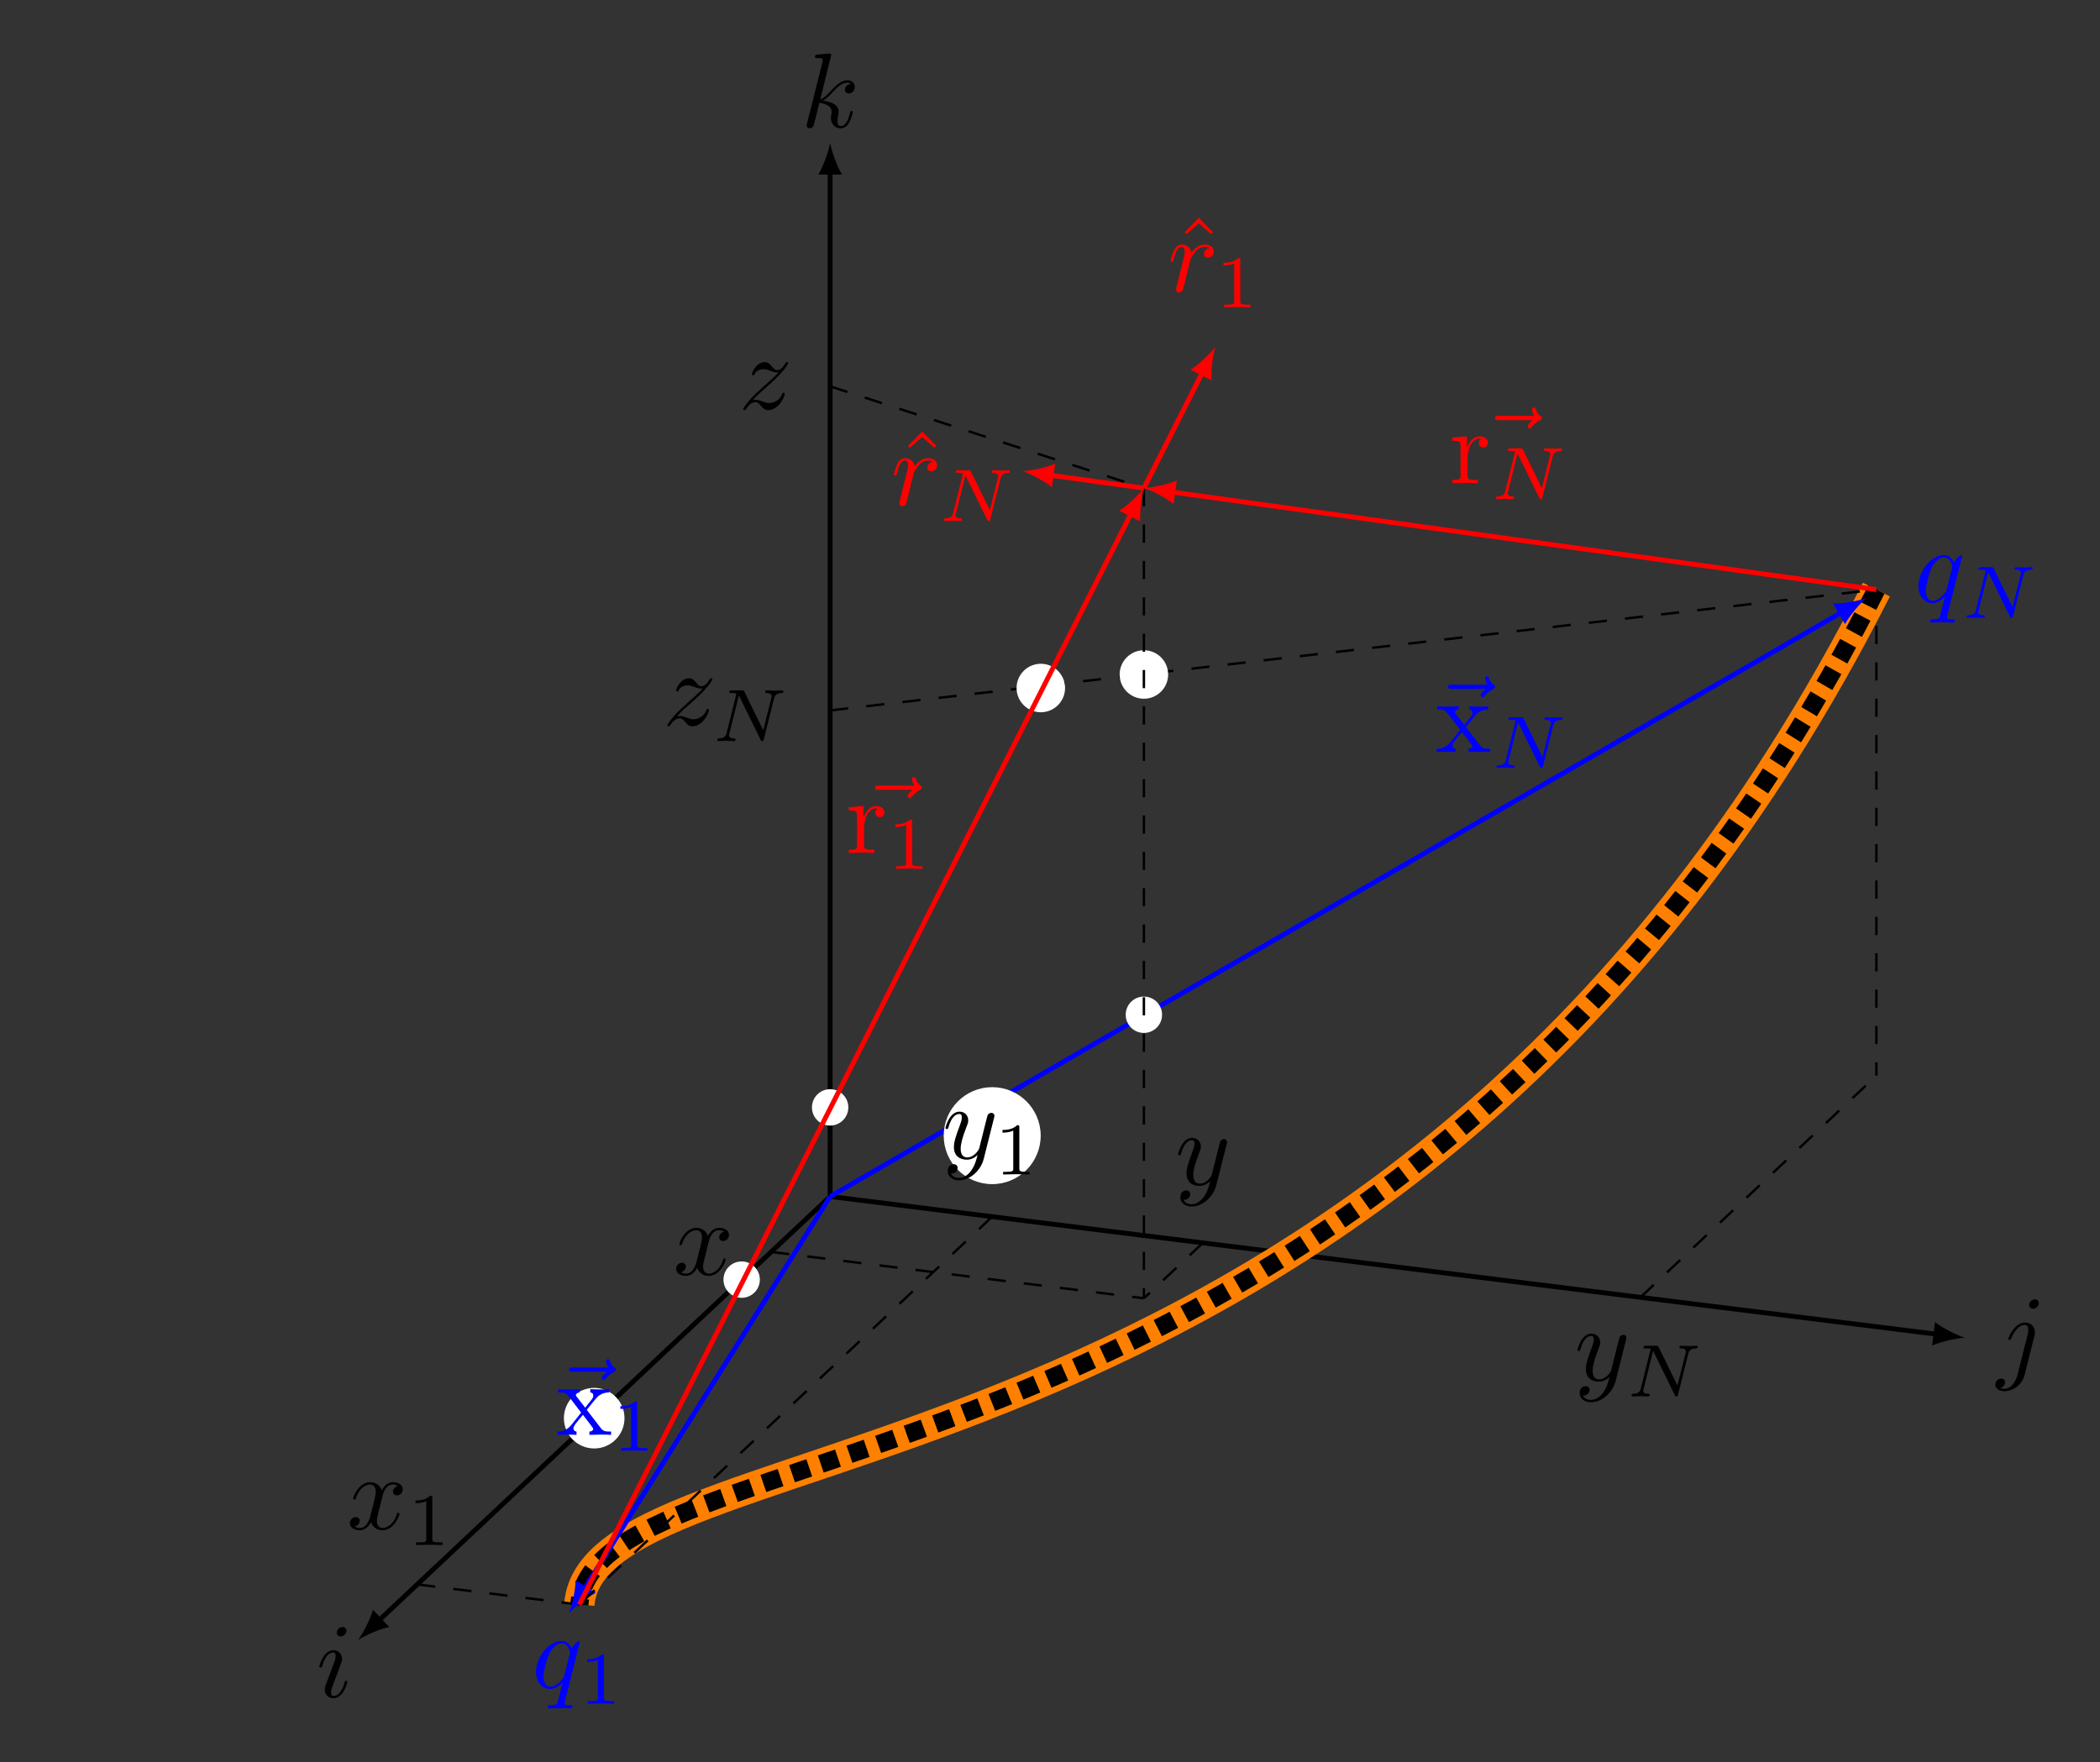<?xml version="1.0" encoding="UTF-8" standalone="no"?>
<!-- Created with Inkscape (http://www.inkscape.org/) -->

<svg
   version="1.1"
   id="svg1"
   width="460.115"
   height="386.129"
   viewBox="0 0 460.115 386.129"
   xmlns="http://www.w3.org/2000/svg"
   xmlns:svg="http://www.w3.org/2000/svg">
  <rect x="0" y="0" width="460.115" height="386.129" fill="#333333" stroke="none"/>
  <defs
     id="defs1" />
  <g
     id="g1">
    <path
       id="path1"
       d="M 0,0 -74.165,-69.692"
       style="fill:none;stroke:#000000;stroke-width:0.797;stroke-linecap:butt;stroke-linejoin:miter;stroke-miterlimit:10;stroke-dasharray:none;stroke-opacity:1"
       transform="matrix(1.333,0,0,-1.333,181.885,262.203)" />
    <path
       id="path2"
       d="M 4.662,0 C 3.281,0.259 1.036,1.036 -0.518,1.943 V -1.943 C 1.036,-1.036 3.281,-0.259 4.662,0"
       style="fill:#000000;fill-opacity:1;fill-rule:nonzero;stroke:none"
       transform="matrix(-0.972,0.913,0.913,0.972,82.998,355.125)" />
    <path
       id="path3"
       d="m 2.832,-6.227 c 0,-0.201 -0.141,-0.362 -0.368,-0.362 -0.275,0 -0.542,0.261 -0.542,0.529 0,0.194 0.141,0.362 0.382,0.362 0.228,0 0.529,-0.228 0.529,-0.529 z m -0.757,3.743 c 0.114,-0.288 0.114,-0.308 0.214,-0.576 0.08,-0.201 0.134,-0.335 0.134,-0.529 0,-0.449 -0.321,-0.817 -0.817,-0.817 -0.938,0 -1.319,1.446 -1.319,1.533 0,0.1 0.1,0.1 0.121,0.1 0.1,0 0.107,-0.02 0.161,-0.174 0.268,-0.938 0.67,-1.239 1.004,-1.239 0.08,0 0.248,0 0.248,0.321 0,0.208 -0.067,0.415 -0.107,0.516 -0.08,0.261 -0.529,1.413 -0.69,1.842 -0.1,0.261 -0.228,0.589 -0.228,0.797 0,0.469 0.342,0.817 0.817,0.817 0.938,0 1.306,-1.44 1.306,-1.533 0,-0.1 -0.087,-0.1 -0.121,-0.1 -0.1,0 -0.1,0.033 -0.147,0.181 C 2.47,-0.716 2.142,-0.107 1.633,-0.107 c -0.167,0 -0.241,-0.1 -0.241,-0.328 0,-0.254 0.06,-0.395 0.288,-0.998 z m 0,0"
       style="fill:#000000;fill-opacity:1;fill-rule:nonzero;stroke:none"
       aria-label="i"
       transform="matrix(2.333,0,0,2.333,69.295,371.905)" />
    <path
       id="path4"
       d="M 0,0 181.835,-22.635"
       style="fill:none;stroke:#000000;stroke-width:0.797;stroke-linecap:butt;stroke-linejoin:miter;stroke-miterlimit:10;stroke-dasharray:none;stroke-opacity:1"
       transform="matrix(1.333,0,0,-1.333,181.885,262.203)" />
    <path
       id="path5"
       d="M 4.662,0 C 3.281,0.259 1.036,1.036 -0.518,1.943 V -1.943 C 1.036,-1.036 3.281,-0.259 4.662,0"
       style="fill:#000000;fill-opacity:1;fill-rule:nonzero;stroke:none"
       transform="matrix(1.323,0.165,0.165,-1.323,424.332,292.383)" />
    <path
       id="path6"
       d="m 3.958,-6.227 c 0,-0.188 -0.141,-0.362 -0.382,-0.362 -0.228,0 -0.529,0.234 -0.529,0.529 0,0.201 0.141,0.362 0.368,0.362 0.275,0 0.542,-0.261 0.542,-0.529 z M 1.956,0.496 C 1.762,1.253 1.286,1.822 0.731,1.822 c -0.06,0 -0.214,0 -0.388,-0.087 0.295,-0.074 0.449,-0.328 0.449,-0.529 0,-0.161 -0.114,-0.348 -0.382,-0.348 -0.248,0 -0.536,0.208 -0.536,0.569 0,0.395 0.395,0.616 0.877,0.616 0.696,0 1.621,-0.529 1.868,-1.513 L 3.536,-3.12 c 0.054,-0.201 0.054,-0.335 0.054,-0.368 0,-0.569 -0.422,-0.917 -0.917,-0.917 -1.018,0 -1.587,1.446 -1.587,1.533 0,0.1 0.1,0.1 0.121,0.1 0.087,0 0.1,-0.007 0.181,-0.194 0.248,-0.609 0.703,-1.219 1.252,-1.219 0.141,0 0.321,0.04 0.321,0.455 0,0.234 -0.033,0.342 -0.067,0.509 z m 0,0"
       style="fill:#000000;fill-opacity:1;fill-rule:nonzero;stroke:none"
       aria-label="j"
       transform="matrix(2.333,0,0,2.333,437.479,300.104)" />
    <path
       id="path7"
       d="M 0,0 V 168.481"
       style="fill:none;stroke:#000000;stroke-width:0.797;stroke-linecap:butt;stroke-linejoin:miter;stroke-miterlimit:10;stroke-dasharray:none;stroke-opacity:1"
       transform="matrix(1.333,0,0,-1.333,181.885,262.203)" />
    <path
       id="path8"
       d="M 4.662,0 C 3.281,0.259 1.036,1.036 -0.518,1.943 V -1.943 C 1.036,-1.036 3.281,-0.259 4.662,0"
       style="fill:#000000;fill-opacity:1;fill-rule:nonzero;stroke:none"
       transform="matrix(0,-1.333,-1.333,0,181.885,37.562)" />
    <path
       id="path9"
       d="m 2.859,-6.804 c 0,-0.013 0,-0.114 -0.127,-0.114 -0.234,0 -0.958,0.08 -1.219,0.1 -0.08,0.013 -0.188,0.02 -0.188,0.201 0,0.121 0.087,0.121 0.241,0.121 0.475,0 0.496,0.067 0.496,0.167 l -0.027,0.201 -1.446,5.739 c -0.04,0.141 -0.04,0.161 -0.04,0.221 0,0.228 0.201,0.275 0.288,0.275 0.127,0 0.281,-0.087 0.342,-0.208 0.047,-0.087 0.496,-1.935 0.556,-2.183 0.342,0.033 1.158,0.194 1.158,0.85 0,0.067 0,0.107 -0.033,0.208 -0.02,0.121 -0.04,0.241 -0.04,0.348 0,0.589 0.402,0.984 0.917,0.984 0.301,0 0.569,-0.154 0.79,-0.522 0.248,-0.442 0.355,-0.991 0.355,-1.011 0,-0.1 -0.087,-0.1 -0.121,-0.1 -0.1,0 -0.107,0.04 -0.141,0.181 -0.194,0.73 -0.429,1.239 -0.864,1.239 -0.188,0 -0.321,-0.114 -0.321,-0.469 0,-0.174 0.04,-0.402 0.08,-0.562 0.04,-0.167 0.04,-0.208 0.04,-0.308 0,-0.643 -0.629,-0.938 -1.473,-1.045 0.308,-0.181 0.629,-0.496 0.857,-0.737 0.475,-0.529 0.938,-0.958 1.426,-0.958 0.06,0 0.067,0 0.087,0.013 0.121,0.02 0.127,0.02 0.208,0.074 0.02,0.013 0.02,0.02 0.04,0.04 -0.475,0.033 -0.562,0.422 -0.562,0.542 0,0.161 0.107,0.348 0.375,0.348 0.261,0 0.549,-0.221 0.549,-0.609 0,-0.301 -0.228,-0.629 -0.676,-0.629 -0.281,0 -0.737,0.08 -1.46,0.877 C 2.591,-3.148 2.203,-2.753 1.821,-2.599 Z m 0,0"
       style="fill:#000000;fill-opacity:1;fill-rule:nonzero;stroke:none"
       aria-label="k"
       transform="matrix(2.333,0,0,2.333,175.469,27.876)" />
    <path
       id="path10"
       d="M 171.968,99.775 C 94.406,-53.021 -38.781,-36.442 -41.23,-67.09"
       style="fill:none;stroke:#ff8000;stroke-width:4.981;stroke-linecap:butt;stroke-linejoin:miter;stroke-miterlimit:10;stroke-dasharray:none;stroke-opacity:1"
       transform="matrix(1.333,0,0,-1.333,181.885,262.203)" />
    <path
       id="path11"
       d="M 171.968,99.775 C 94.406,-53.021 -38.781,-36.442 -41.23,-67.09"
       style="fill:none;stroke:#000000;stroke-width:2.989;stroke-linecap:butt;stroke-linejoin:miter;stroke-miterlimit:10;stroke-dasharray:2.989, 1.993;stroke-dashoffset:0;stroke-opacity:1"
       transform="matrix(1.333,0,0,-1.333,181.885,262.203)" />
    <path
       id="path12"
       d="m -67.867,-63.774 26.637,-3.316"
       style="fill:none;stroke:#000000;stroke-width:0.399;stroke-linecap:butt;stroke-linejoin:miter;stroke-miterlimit:10;stroke-dasharray:2.989, 2.989;stroke-dashoffset:0;stroke-opacity:1"
       transform="matrix(1.333,0,0,-1.333,181.885,262.203)" />
    <g
       id="g12"
       aria-label="x&#10;1"
       transform="matrix(2.333,0,0,2.333,75.988,335.092)">
      <path
         id="path13"
         d="m 3.328,-3.006 c 0.06,-0.261 0.288,-1.179 0.984,-1.179 0.054,0 0.288,0 0.502,0.127 -0.281,0.054 -0.482,0.301 -0.482,0.542 0,0.161 0.114,0.348 0.382,0.348 0.221,0 0.536,-0.181 0.536,-0.576 0,-0.522 -0.589,-0.663 -0.924,-0.663 -0.583,0 -0.931,0.529 -1.045,0.757 C 3.027,-4.305 2.491,-4.405 2.203,-4.405 c -1.038,0 -1.607,1.286 -1.607,1.533 0,0.1 0.1,0.1 0.121,0.1 0.08,0 0.114,-0.02 0.127,-0.107 C 1.185,-3.937 1.842,-4.185 2.183,-4.185 c 0.188,0 0.536,0.087 0.536,0.67 0,0.308 -0.167,0.978 -0.536,2.371 -0.161,0.616 -0.509,1.038 -0.944,1.038 -0.06,0 -0.295,0 -0.502,-0.134 0.248,-0.047 0.469,-0.254 0.469,-0.536 0,-0.268 -0.221,-0.348 -0.368,-0.348 -0.301,0 -0.549,0.261 -0.549,0.576 0,0.462 0.502,0.656 0.938,0.656 0.656,0 1.018,-0.696 1.045,-0.757 0.121,0.368 0.482,0.757 1.078,0.757 1.025,0 1.594,-1.286 1.594,-1.533 0,-0.1 -0.087,-0.1 -0.121,-0.1 -0.087,0 -0.107,0.04 -0.127,0.114 -0.328,1.065 -1.004,1.306 -1.326,1.306 -0.388,0 -0.549,-0.321 -0.549,-0.663 0,-0.214 0.06,-0.435 0.167,-0.877 z m 0,0"
         style="fill:#000000;fill-opacity:1;fill-rule:nonzero;stroke:none" />
      <path
         id="path14"
         d="m 8.031,-2.939 c 0,-0.188 -0.013,-0.194 -0.208,-0.194 -0.449,0.435 -1.085,0.442 -1.373,0.442 V -2.437 c 0.167,0 0.629,0 1.011,-0.194 v 3.556 c 0,0.228 0,0.321 -0.696,0.321 H 6.504 v 0.248 c 0.121,-0.007 0.984,-0.027 1.239,-0.027 0.214,0 1.092,0.02 1.246,0.027 V 1.246 H 8.727 c -0.696,0 -0.696,-0.094 -0.696,-0.321 z m 0,0"
         style="fill:#000000;fill-opacity:1;fill-rule:nonzero;stroke:none" />
    </g>
    <path
       id="path15"
       d="m -33.8,-36.442 c 0,2.751 -2.23,4.981 -4.981,4.981 -2.751,0 -4.981,-2.23 -4.981,-4.981 0,-2.751 2.23,-4.981 4.981,-4.981 2.751,0 4.981,2.23 4.981,4.981 z"
       style="fill:#ffffff;fill-opacity:1;fill-rule:nonzero;stroke:none"
       transform="matrix(1.333,0,0,-1.333,181.885,262.203)" />
    <path
       id="path16"
       d="M 0,0 -40.449,-64.56"
       style="fill:none;stroke:#0000ff;stroke-width:0.797;stroke-linecap:butt;stroke-linejoin:miter;stroke-miterlimit:10;stroke-dasharray:none;stroke-opacity:1"
       transform="matrix(1.333,0,0,-1.333,181.885,262.203)" />
    <path
       id="path17"
       d="M 4.662,0 C 3.281,0.259 1.036,1.036 -0.518,1.943 V -1.943 C 1.036,-1.036 3.281,-0.259 4.662,0"
       style="fill:#0000ff;fill-opacity:1;fill-rule:nonzero;stroke:none"
       transform="matrix(-0.708,1.13,1.13,0.708,127.954,348.282)" />
    <g
       id="g17"
       aria-label="⃗x&#10;1"
       transform="matrix(2.333,0,0,2.333,120.429,314.437)">
      <path
         id="path18"
         d="m 5.351,-5.926 c -0.141,0.127 -0.469,0.408 -0.469,0.583 0,0.1 0.1,0.201 0.201,0.201 0.087,0 0.141,-0.067 0.188,-0.127 0.121,-0.147 0.348,-0.429 0.79,-0.65 0.067,-0.04 0.167,-0.087 0.167,-0.208 0,-0.1 -0.067,-0.147 -0.141,-0.201 C 5.866,-6.475 5.759,-6.656 5.679,-6.897 5.659,-6.984 5.618,-7.112 5.478,-7.112 c -0.134,0 -0.194,0.127 -0.194,0.208 0,0.047 0.08,0.368 0.234,0.576 H 2.163 c -0.167,0 -0.348,0 -0.348,0.201 0,0.201 0.181,0.201 0.348,0.201 z m 0,0"
         style="fill:#0000ff;fill-opacity:1;fill-rule:nonzero;stroke:none" />
      <path
         id="path19"
         d="m 3.487,-2.344 c 0.301,-0.375 0.676,-0.864 0.917,-1.125 0.308,-0.355 0.717,-0.509 1.185,-0.516 v -0.308 c -0.261,0.02 -0.556,0.027 -0.817,0.027 -0.301,0 -0.824,-0.02 -0.958,-0.027 v 0.308 c 0.208,0.02 0.288,0.147 0.288,0.308 0,0.161 -0.1,0.288 -0.147,0.348 L 3.34,-2.551 2.563,-3.556 c -0.094,-0.1 -0.094,-0.121 -0.094,-0.181 0,-0.147 0.154,-0.241 0.348,-0.248 v -0.308 c -0.254,0.007 -0.917,0.027 -1.071,0.027 -0.214,0 -0.683,-0.007 -0.951,-0.027 v 0.308 c 0.696,0 0.71,0.007 1.179,0.609 l 0.984,1.286 -0.938,1.185 C 1.545,-0.328 0.956,-0.308 0.748,-0.308 V 7.1428571e-5 C 1.01,-0.02 1.318,-0.027 1.572,-0.027 c 0.295,0 0.71,0.02 0.951,0.027 V -0.308 C 2.302,-0.341 2.235,-0.469 2.235,-0.616 c 0,-0.221 0.288,-0.549 0.891,-1.266 l 0.763,0.998 c 0.074,0.107 0.208,0.268 0.208,0.328 0,0.087 -0.094,0.234 -0.362,0.248 V 7.1428571e-5 C 4.036,-0.007 4.592,-0.027 4.813,-0.027 c 0.268,0 0.656,0.007 0.958,0.027 V -0.308 c -0.542,0 -0.717,-0.02 -0.951,-0.308 z m 0,0"
         style="fill:#0000ff;fill-opacity:1;fill-rule:nonzero;stroke:none" />
      <path
         id="path20"
         d="m 8.223,-2.94 c 0,-0.188 -0.013,-0.194 -0.208,-0.194 -0.449,0.435 -1.085,0.442 -1.373,0.442 v 0.254 c 0.167,0 0.629,0 1.011,-0.194 v 3.556 c 0,0.228 0,0.321 -0.696,0.321 H 6.697 V 1.493 c 0.121,-0.007 0.984,-0.027 1.239,-0.027 0.214,0 1.092,0.02 1.246,0.027 V 1.246 H 8.92 c -0.696,0 -0.696,-0.094 -0.696,-0.321 z m 0,0"
         style="fill:#0000ff;fill-opacity:1;fill-rule:nonzero;stroke:none" />
    </g>
    <g
       id="g20"
       aria-label="q&#10;1"
       transform="matrix(2.333,0,0,2.333,116.511,369.876)">
      <path
         id="path21"
         d="m 4.507,-4.293 c 0,-0.04 -0.033,-0.1 -0.1,-0.1 -0.114,0 -0.509,0.395 -0.676,0.683 -0.221,-0.536 -0.609,-0.696 -0.931,-0.696 -1.172,0 -2.397,1.48 -2.397,2.92 0,0.978 0.583,1.594 1.312,1.594 0.429,0 0.817,-0.234 1.179,-0.596 C 2.8,-0.141 2.471,1.205 2.445,1.292 2.364,1.573 2.284,1.613 1.721,1.627 c -0.127,0 -0.228,0 -0.228,0.194 0,0.013 0,0.114 0.134,0.114 0.315,0 0.663,-0.033 0.991,-0.033 0.342,0 0.703,0.033 1.031,0.033 0.047,0 0.174,0 0.174,-0.201 0,-0.107 -0.094,-0.107 -0.254,-0.107 -0.482,0 -0.482,-0.074 -0.482,-0.161 0,-0.074 0.02,-0.134 0.04,-0.221 z m -2.766,4.185 c -0.596,0 -0.636,-0.77 -0.636,-0.937 0,-0.482 0.288,-1.567 0.462,-1.982 0.308,-0.737 0.824,-1.158 1.232,-1.158 0.65,0 0.79,0.81 0.79,0.877 0,0.06 -0.549,2.243 -0.583,2.283 -0.147,0.275 -0.703,0.917 -1.266,0.917 z m 0,0"
         style="fill:#0000ff;fill-opacity:1;fill-rule:nonzero;stroke:none" />
      <path
         id="path22"
         d="m 6.784,-2.938 c 0,-0.188 -0.013,-0.194 -0.208,-0.194 -0.449,0.435 -1.085,0.442 -1.373,0.442 v 0.254 c 0.167,0 0.629,0 1.011,-0.194 v 3.556 c 0,0.228 0,0.321 -0.696,0.321 H 5.257 v 0.248 c 0.121,-0.007 0.984,-0.027 1.239,-0.027 0.214,0 1.092,0.02 1.246,0.027 V 1.247 H 7.48 c -0.696,0 -0.696,-0.094 -0.696,-0.321 z m 0,0"
         style="fill:#0000ff;fill-opacity:1;fill-rule:nonzero;stroke:none" />
    </g>
    <path
       id="path23"
       d="m 133.187,-16.579 38.781,36.442"
       style="fill:none;stroke:#000000;stroke-width:0.399;stroke-linecap:butt;stroke-linejoin:miter;stroke-miterlimit:10;stroke-dasharray:2.989, 2.989;stroke-dashoffset:0;stroke-opacity:1"
       transform="matrix(1.333,0,0,-1.333,181.885,262.203)" />
    <g
       id="g23"
       aria-label="y&#10;N"
       transform="matrix(2.333,0,0,2.333,344.952,302.529)">
      <path
         id="path24"
         d="m 4.842,-3.796 c 0.04,-0.141 0.04,-0.161 0.04,-0.228 0,-0.181 -0.141,-0.268 -0.288,-0.268 -0.1,0 -0.261,0.06 -0.348,0.208 -0.02,0.047 -0.1,0.355 -0.141,0.536 -0.067,0.261 -0.141,0.529 -0.201,0.797 l -0.449,1.795 c -0.04,0.147 -0.469,0.85 -1.125,0.85 -0.509,0 -0.616,-0.442 -0.616,-0.81 0,-0.455 0.167,-1.078 0.509,-1.955 0.161,-0.408 0.201,-0.516 0.201,-0.717 0,-0.449 -0.321,-0.817 -0.817,-0.817 -0.951,0 -1.319,1.446 -1.319,1.533 0,0.1 0.1,0.1 0.121,0.1 0.1,0 0.107,-0.02 0.161,-0.174 0.268,-0.938 0.67,-1.239 1.004,-1.239 0.08,0 0.248,0 0.248,0.321 0,0.248 -0.1,0.509 -0.167,0.696 -0.402,1.058 -0.576,1.621 -0.576,2.089 0,0.891 0.623,1.185 1.212,1.185 0.388,0 0.73,-0.167 1.011,-0.449 C 3.168,0.182 3.047,0.67 2.652,1.199 2.391,1.534 2.016,1.822 1.554,1.822 c -0.141,0 -0.589,-0.027 -0.757,-0.415 0.161,0 0.288,0 0.429,-0.121 0.1,-0.087 0.201,-0.221 0.201,-0.408 0,-0.308 -0.268,-0.348 -0.368,-0.348 -0.228,0 -0.563,0.161 -0.563,0.65 0,0.496 0.442,0.864 1.058,0.864 1.025,0 2.056,-0.904 2.33,-2.036 z m 0,0"
         style="fill:#000000;fill-opacity:1;fill-rule:nonzero;stroke:none" />
      <path
         id="path25"
         d="m 10.696,-2.509 c 0.074,-0.261 0.181,-0.489 0.743,-0.509 0.033,0 0.134,-0.007 0.134,-0.147 0,-0.047 -0.033,-0.1 -0.1,-0.1 -0.234,0 -0.489,0.027 -0.73,0.027 -0.167,0 -0.569,-0.027 -0.737,-0.027 -0.033,0 -0.141,0 -0.141,0.154 0,0.087 0.094,0.094 0.154,0.094 0.328,0.013 0.449,0.114 0.449,0.288 0,0.054 -0.007,0.094 -0.027,0.167 L 9.678,0.478 7.911,-3.145 C 7.85,-3.265 7.837,-3.265 7.67,-3.265 H 6.719 c -0.134,0 -0.228,0 -0.228,0.154 0,0.094 0.087,0.094 0.234,0.094 0.147,0 0.301,0.013 0.442,0.04 L 6.237,0.752 C 6.176,1.014 6.056,1.221 5.513,1.248 c -0.054,0 -0.147,0.007 -0.147,0.141 0,0.08 0.054,0.107 0.1,0.107 0.234,0 0.489,-0.027 0.73,-0.027 0.167,0 0.569,0.027 0.737,0.027 0.067,0 0.141,-0.033 0.141,-0.147 0,-0.094 -0.087,-0.1 -0.161,-0.1 C 6.471,1.228 6.471,1.047 6.471,0.953 c 0,-0.027 0,-0.067 0.033,-0.174 l 0.891,-3.569 2.036,4.165 c 0.054,0.114 0.08,0.121 0.154,0.121 0.107,0 0.107,-0.02 0.141,-0.147 z m 0,0"
         style="fill:#000000;fill-opacity:1;fill-rule:nonzero;stroke:none" />
    </g>
    <path
       id="path26"
       d="M 0,79.912 171.968,99.775"
       style="fill:none;stroke:#000000;stroke-width:0.399;stroke-linecap:butt;stroke-linejoin:miter;stroke-miterlimit:10;stroke-dasharray:2.989, 2.989;stroke-dashoffset:0;stroke-opacity:1"
       transform="matrix(1.333,0,0,-1.333,181.885,262.203)" />
    <g
       id="g26"
       aria-label="z&#10;N"
       transform="matrix(2.333,0,0,2.333,145.231,158.916)">
      <path
         id="path27"
         d="m 1.326,-0.831 c 0.536,-0.576 0.824,-0.824 1.185,-1.132 0,-0.013 0.616,-0.536 0.978,-0.897 0.944,-0.924 1.165,-1.406 1.165,-1.446 0,-0.1 -0.087,-0.1 -0.107,-0.1 -0.074,0 -0.1,0.02 -0.154,0.114 -0.295,0.475 -0.509,0.636 -0.743,0.636 -0.241,0 -0.362,-0.147 -0.509,-0.321 C 2.946,-4.206 2.779,-4.407 2.451,-4.407 c -0.75,0 -1.205,0.931 -1.205,1.138 0,0.047 0.027,0.107 0.121,0.107 0.087,0 0.107,-0.047 0.127,-0.107 0.188,-0.462 0.77,-0.469 0.85,-0.469 0.208,0 0.395,0.067 0.623,0.147 0.402,0.154 0.509,0.154 0.77,0.154 -0.362,0.429 -1.199,1.145 -1.386,1.306 l -0.897,0.837 c -0.676,0.663 -1.025,1.232 -1.025,1.299 0,0.1 0.1,0.1 0.121,0.1 0.08,0 0.1,-0.02 0.161,-0.127 0.228,-0.348 0.529,-0.616 0.844,-0.616 0.228,0 0.328,0.087 0.576,0.375 0.174,0.214 0.355,0.368 0.643,0.368 0.984,0 1.56,-1.266 1.56,-1.533 0,-0.047 -0.04,-0.1 -0.121,-0.1 -0.087,0 -0.107,0.06 -0.134,0.134 -0.234,0.643 -0.871,0.837 -1.199,0.837 -0.201,0 -0.382,-0.06 -0.589,-0.134 -0.335,-0.127 -0.489,-0.167 -0.696,-0.167 -0.02,0 -0.181,0 -0.268,0.027 z m 0,0"
         style="fill:#000000;fill-opacity:1;fill-rule:nonzero;stroke:none" />
      <path
         id="path28"
         d="m 10.445,-2.51 c 0.074,-0.261 0.181,-0.489 0.743,-0.509 0.033,0 0.134,-0.007 0.134,-0.147 0,-0.047 -0.033,-0.1 -0.1,-0.1 -0.234,0 -0.489,0.027 -0.73,0.027 -0.167,0 -0.569,-0.027 -0.737,-0.027 -0.033,0 -0.141,0 -0.141,0.154 0,0.087 0.094,0.094 0.154,0.094 0.328,0.013 0.449,0.114 0.449,0.288 0,0.054 -0.007,0.094 -0.027,0.167 L 9.427,0.476 7.659,-3.146 C 7.599,-3.267 7.585,-3.267 7.418,-3.267 H 6.467 c -0.134,0 -0.228,0 -0.228,0.154 0,0.094 0.087,0.094 0.234,0.094 0.147,0 0.301,0.013 0.442,0.04 L 5.985,0.751 C 5.925,1.012 5.804,1.22 5.262,1.246 c -0.054,0 -0.147,0.007 -0.147,0.141 0,0.08 0.054,0.107 0.1,0.107 0.234,0 0.489,-0.027 0.73,-0.027 0.167,0 0.569,0.027 0.737,0.027 0.067,0 0.141,-0.033 0.141,-0.147 0,-0.094 -0.087,-0.1 -0.161,-0.1 C 6.219,1.226 6.219,1.045 6.219,0.952 c 0,-0.027 0,-0.067 0.033,-0.174 L 7.143,-2.792 9.179,1.374 c 0.054,0.114 0.08,0.121 0.154,0.121 0.107,0 0.107,-0.02 0.141,-0.147 z m 0,0"
         style="fill:#000000;fill-opacity:1;fill-rule:nonzero;stroke:none" />
    </g>
    <path
       id="path29"
       d="M 0,0 166.237,96.022"
       style="fill:none;stroke:#0000ff;stroke-width:0.797;stroke-linecap:butt;stroke-linejoin:miter;stroke-miterlimit:10;stroke-dasharray:none;stroke-opacity:1"
       transform="matrix(1.333,0,0,-1.333,181.885,262.203)" />
    <path
       id="path30"
       d="M 4.662,0 C 3.281,0.259 1.036,1.036 -0.518,1.943 V -1.943 C 1.036,-1.036 3.281,-0.259 4.662,0"
       style="fill:#0000ff;fill-opacity:1;fill-rule:nonzero;stroke:none"
       transform="matrix(1.155,-0.667,-0.667,-1.155,403.534,134.173)" />
    <g
       id="g30"
       aria-label="⃗x&#10;N"
       transform="matrix(2.333,0,0,2.333,313.037,164.8)">
      <path
         id="path31"
         d="m 5.351,-5.926 c -0.141,0.127 -0.469,0.408 -0.469,0.583 0,0.1 0.1,0.201 0.201,0.201 0.087,0 0.141,-0.067 0.188,-0.127 0.121,-0.147 0.348,-0.429 0.79,-0.65 0.067,-0.04 0.167,-0.087 0.167,-0.208 0,-0.1 -0.067,-0.147 -0.141,-0.201 -0.221,-0.147 -0.328,-0.328 -0.408,-0.569 -0.02,-0.087 -0.06,-0.214 -0.201,-0.214 -0.134,0 -0.194,0.127 -0.194,0.208 0,0.047 0.08,0.368 0.234,0.576 H 2.164 c -0.167,0 -0.348,0 -0.348,0.201 0,0.201 0.181,0.201 0.348,0.201 z m 0,0"
         style="fill:#0000ff;fill-opacity:1;fill-rule:nonzero;stroke:none" />
      <path
         id="path32"
         d="m 3.488,-2.343 c 0.301,-0.375 0.676,-0.864 0.917,-1.125 0.308,-0.355 0.717,-0.509 1.185,-0.516 v -0.308 c -0.261,0.02 -0.556,0.027 -0.817,0.027 -0.301,0 -0.824,-0.02 -0.958,-0.027 v 0.308 c 0.208,0.02 0.288,0.147 0.288,0.308 0,0.161 -0.1,0.288 -0.147,0.348 L 3.341,-2.551 2.564,-3.555 c -0.094,-0.1 -0.094,-0.121 -0.094,-0.181 0,-0.147 0.154,-0.241 0.348,-0.248 v -0.308 c -0.254,0.007 -0.917,0.027 -1.071,0.027 -0.214,0 -0.683,-0.007 -0.951,-0.027 v 0.308 c 0.696,0 0.71,0.007 1.179,0.609 l 0.984,1.286 -0.938,1.185 C 1.546,-0.328 0.957,-0.308 0.749,-0.308 V 3.3482143e-4 C 1.01,-0.02 1.318,-0.026 1.573,-0.026 c 0.295,0 0.71,0.02 0.951,0.027 V -0.308 c -0.221,-0.033 -0.288,-0.161 -0.288,-0.308 0,-0.221 0.288,-0.549 0.891,-1.266 l 0.763,0.998 c 0.074,0.107 0.208,0.268 0.208,0.328 0,0.087 -0.094,0.234 -0.362,0.248 V 3.3482143e-4 C 4.037,-0.006 4.593,-0.026 4.814,-0.026 c 0.268,0 0.656,0.007 0.958,0.027 V -0.308 c -0.542,0 -0.717,-0.02 -0.951,-0.308 z m 0,0"
         style="fill:#0000ff;fill-opacity:1;fill-rule:nonzero;stroke:none" />
      <path
         id="path33"
         d="m 11.698,-2.509 c 0.074,-0.261 0.181,-0.489 0.743,-0.509 0.033,0 0.134,-0.007 0.134,-0.147 0,-0.047 -0.033,-0.1 -0.1,-0.1 -0.234,0 -0.489,0.027 -0.73,0.027 -0.167,0 -0.569,-0.027 -0.737,-0.027 -0.033,0 -0.141,0 -0.141,0.154 0,0.087 0.094,0.094 0.154,0.094 0.328,0.013 0.449,0.114 0.449,0.288 0,0.054 -0.007,0.094 -0.027,0.167 L 10.68,0.477 8.912,-3.145 C 8.852,-3.266 8.838,-3.266 8.671,-3.266 H 7.72 c -0.134,0 -0.228,0 -0.228,0.154 0,0.094 0.087,0.094 0.234,0.094 0.147,0 0.301,0.013 0.442,0.04 L 7.238,0.752 C 7.178,1.013 7.057,1.221 6.515,1.248 c -0.054,0 -0.147,0.007 -0.147,0.141 0,0.08 0.054,0.107 0.1,0.107 0.234,0 0.489,-0.027 0.73,-0.027 0.167,0 0.569,0.027 0.737,0.027 0.067,0 0.141,-0.033 0.141,-0.147 0,-0.094 -0.087,-0.1 -0.161,-0.1 C 7.472,1.227 7.472,1.047 7.472,0.953 c 0,-0.027 0,-0.067 0.033,-0.174 l 0.891,-3.569 2.036,4.165 c 0.054,0.114 0.08,0.121 0.154,0.121 0.107,0 0.107,-0.02 0.141,-0.147 z m 0,0"
         style="fill:#0000ff;fill-opacity:1;fill-rule:nonzero;stroke:none" />
    </g>
    <path
       id="path34"
       d="M 171.968,99.775 V 19.863"
       style="fill:none;stroke:#000000;stroke-width:0.399;stroke-linecap:butt;stroke-linejoin:miter;stroke-miterlimit:10;stroke-dasharray:2.989, 2.989;stroke-dashoffset:0;stroke-opacity:1"
       transform="matrix(1.333,0,0,-1.333,181.885,262.203)" />
    <g
       id="g34"
       aria-label="q&#10;N"
       transform="matrix(2.333,0,0,2.333,419.387,131.915)">
      <path
         id="path35"
         d="m 4.507,-4.293 c 0,-0.04 -0.033,-0.1 -0.1,-0.1 -0.114,0 -0.509,0.395 -0.676,0.683 -0.221,-0.536 -0.609,-0.696 -0.931,-0.696 -1.172,0 -2.397,1.48 -2.397,2.92 0,0.978 0.583,1.594 1.312,1.594 0.429,0 0.817,-0.234 1.179,-0.596 -0.094,0.348 -0.422,1.694 -0.449,1.781 -0.08,0.281 -0.161,0.321 -0.723,0.335 -0.127,0 -0.228,0 -0.228,0.194 0,0.013 0,0.114 0.134,0.114 0.315,0 0.663,-0.033 0.991,-0.033 0.342,0 0.703,0.033 1.031,0.033 0.047,0 0.174,0 0.174,-0.201 0,-0.107 -0.094,-0.107 -0.254,-0.107 -0.482,0 -0.482,-0.074 -0.482,-0.161 0,-0.074 0.02,-0.134 0.04,-0.221 z m -2.766,4.185 c -0.596,0 -0.636,-0.77 -0.636,-0.938 0,-0.482 0.288,-1.567 0.462,-1.982 0.308,-0.737 0.824,-1.158 1.232,-1.158 0.65,0 0.79,0.81 0.79,0.877 0,0.06 -0.549,2.243 -0.583,2.283 -0.147,0.275 -0.703,0.917 -1.266,0.917 z m 0,0"
         style="fill:#0000ff;fill-opacity:1;fill-rule:nonzero;stroke:none" />
      <path
         id="path36"
         d="m 10.261,-2.51 c 0.074,-0.261 0.181,-0.489 0.743,-0.509 0.033,0 0.134,-0.007 0.134,-0.147 0,-0.047 -0.033,-0.1 -0.1,-0.1 -0.234,0 -0.489,0.027 -0.73,0.027 -0.167,0 -0.569,-0.027 -0.737,-0.027 -0.033,0 -0.141,0 -0.141,0.154 0,0.087 0.094,0.094 0.154,0.094 0.328,0.013 0.449,0.114 0.449,0.288 0,0.054 -0.007,0.094 -0.027,0.167 L 9.243,0.477 7.475,-3.146 C 7.415,-3.266 7.401,-3.266 7.234,-3.266 H 6.283 c -0.134,0 -0.228,0 -0.228,0.154 0,0.094 0.087,0.094 0.234,0.094 0.147,0 0.301,0.013 0.442,0.04 L 5.801,0.751 C 5.741,1.013 5.62,1.22 5.078,1.247 c -0.054,0 -0.147,0.007 -0.147,0.141 0,0.08 0.054,0.107 0.1,0.107 0.234,0 0.489,-0.027 0.73,-0.027 0.167,0 0.569,0.027 0.737,0.027 0.067,0 0.141,-0.033 0.141,-0.147 0,-0.094 -0.087,-0.1 -0.161,-0.1 C 6.035,1.227 6.035,1.046 6.035,0.952 c 0,-0.027 0,-0.067 0.033,-0.174 L 6.959,-2.791 8.995,1.374 c 0.054,0.114 0.08,0.121 0.154,0.121 0.107,0 0.107,-0.02 0.141,-0.147 z m 0,0"
         style="fill:#0000ff;fill-opacity:1;fill-rule:nonzero;stroke:none" />
    </g>
    <path
       id="path37"
       d="m 34.608,10.003 c 0,4.402 -3.568,7.97 -7.97,7.97 -4.402,0 -7.97,-3.568 -7.97,-7.97 0,-4.402 3.568,-7.97 7.97,-7.97 4.402,0 7.97,3.568 7.97,7.97 z"
       style="fill:#ffffff;fill-opacity:1;fill-rule:nonzero;stroke:none"
       transform="matrix(1.333,0,0,-1.333,181.885,262.203)" />
    <path
       id="path38"
       d="M 26.637,-3.316 -41.23,-67.09"
       style="fill:none;stroke:#000000;stroke-width:0.399;stroke-linecap:butt;stroke-linejoin:miter;stroke-miterlimit:10;stroke-dasharray:2.989, 2.989;stroke-dashoffset:0;stroke-opacity:1"
       transform="matrix(1.333,0,0,-1.333,181.885,262.203)" />
    <g
       id="g38"
       aria-label="y&#10;1"
       transform="matrix(2.333,0,0,2.333,206.489,253.891)">
      <path
         id="path39"
         d="m 4.841,-3.797 c 0.04,-0.141 0.04,-0.161 0.04,-0.228 0,-0.181 -0.141,-0.268 -0.288,-0.268 -0.1,0 -0.261,0.06 -0.348,0.208 -0.02,0.047 -0.1,0.355 -0.141,0.536 -0.067,0.261 -0.141,0.529 -0.201,0.797 l -0.449,1.795 c -0.04,0.147 -0.469,0.85 -1.125,0.85 -0.509,0 -0.616,-0.442 -0.616,-0.81 0,-0.455 0.167,-1.078 0.509,-1.955 0.161,-0.408 0.201,-0.516 0.201,-0.717 0,-0.449 -0.321,-0.817 -0.817,-0.817 -0.951,0 -1.319,1.446 -1.319,1.533 0,0.1 0.1,0.1 0.121,0.1 0.1,0 0.107,-0.02 0.161,-0.174 0.268,-0.938 0.67,-1.239 1.004,-1.239 0.08,0 0.248,0 0.248,0.321 0,0.248 -0.1,0.509 -0.167,0.696 -0.402,1.058 -0.576,1.621 -0.576,2.089 0,0.891 0.623,1.185 1.212,1.185 0.388,0 0.73,-0.167 1.011,-0.449 C 3.167,0.181 3.046,0.67 2.651,1.199 2.39,1.533 2.015,1.821 1.553,1.821 c -0.141,0 -0.589,-0.027 -0.757,-0.415 0.161,0 0.288,0 0.429,-0.121 C 1.325,1.199 1.426,1.065 1.426,0.877 1.426,0.569 1.158,0.529 1.058,0.529 c -0.228,0 -0.562,0.161 -0.562,0.65 0,0.496 0.442,0.864 1.058,0.864 1.025,0 2.056,-0.904 2.33,-2.036 z m 0,0"
         style="fill:#000000;fill-opacity:1;fill-rule:nonzero;stroke:none" />
      <path
         id="path40"
         d="m 7.222,-2.938 c 0,-0.188 -0.013,-0.194 -0.208,-0.194 -0.449,0.435 -1.085,0.442 -1.373,0.442 v 0.254 c 0.167,0 0.629,0 1.011,-0.194 v 3.556 c 0,0.228 0,0.321 -0.696,0.321 H 5.695 v 0.248 c 0.121,-0.007 0.984,-0.027 1.239,-0.027 0.214,0 1.092,0.02 1.246,0.027 V 1.247 H 7.918 c -0.696,0 -0.696,-0.094 -0.696,-0.321 z m 0,0"
         style="fill:#000000;fill-opacity:1;fill-rule:nonzero;stroke:none" />
    </g>
    <path
       id="path41"
       d="M -9.695,-9.111 51.571,-16.737"
       style="fill:none;stroke:#000000;stroke-width:0.399;stroke-linecap:butt;stroke-linejoin:miter;stroke-miterlimit:10;stroke-dasharray:2.989, 2.989;stroke-dashoffset:0;stroke-opacity:1"
       transform="matrix(1.333,0,0,-1.333,181.885,262.203)" />
    <path
       id="path42"
       d="m 3.329,-3.006 c 0.06,-0.261 0.288,-1.179 0.984,-1.179 0.054,0 0.288,0 0.502,0.127 -0.281,0.054 -0.482,0.301 -0.482,0.542 0,0.161 0.114,0.348 0.382,0.348 0.221,0 0.536,-0.181 0.536,-0.576 0,-0.522 -0.589,-0.663 -0.924,-0.663 -0.583,0 -0.931,0.529 -1.045,0.757 -0.254,-0.656 -0.79,-0.757 -1.078,-0.757 -1.038,0 -1.607,1.286 -1.607,1.533 0,0.1 0.1,0.1 0.121,0.1 0.08,0 0.114,-0.02 0.127,-0.107 0.342,-1.058 0.998,-1.306 1.339,-1.306 0.188,0 0.536,0.087 0.536,0.67 0,0.308 -0.167,0.978 -0.536,2.371 -0.161,0.616 -0.509,1.038 -0.944,1.038 -0.06,0 -0.295,0 -0.502,-0.134 0.248,-0.047 0.469,-0.254 0.469,-0.536 0,-0.268 -0.221,-0.348 -0.368,-0.348 -0.301,0 -0.549,0.261 -0.549,0.576 0,0.462 0.502,0.656 0.937,0.656 0.656,0 1.018,-0.696 1.045,-0.757 0.121,0.368 0.482,0.757 1.078,0.757 1.025,0 1.594,-1.286 1.594,-1.533 0,-0.1 -0.087,-0.1 -0.121,-0.1 -0.087,0 -0.107,0.04 -0.127,0.114 -0.328,1.065 -1.004,1.306 -1.326,1.306 -0.388,0 -0.549,-0.321 -0.549,-0.663 0,-0.214 0.06,-0.435 0.167,-0.877 z m 0,0"
       style="fill:#000000;fill-opacity:1;fill-rule:nonzero;stroke:none"
       aria-label="x"
       transform="matrix(2.333,0,0,2.333,147.46,279.355)" />
    <path
       id="path43"
       d="M 61.266,-7.626 51.571,-16.737"
       style="fill:none;stroke:#000000;stroke-width:0.399;stroke-linecap:butt;stroke-linejoin:miter;stroke-miterlimit:10;stroke-dasharray:2.989, 2.989;stroke-dashoffset:0;stroke-opacity:1"
       transform="matrix(1.333,0,0,-1.333,181.885,262.203)" />
    <path
       id="path44"
       d="m 4.841,-3.798 c 0.04,-0.141 0.04,-0.161 0.04,-0.228 0,-0.181 -0.141,-0.268 -0.288,-0.268 -0.1,0 -0.261,0.06 -0.348,0.208 -0.02,0.047 -0.1,0.355 -0.141,0.536 -0.067,0.261 -0.141,0.529 -0.201,0.797 l -0.449,1.795 c -0.04,0.147 -0.469,0.85 -1.125,0.85 -0.509,0 -0.616,-0.442 -0.616,-0.81 0,-0.455 0.167,-1.078 0.509,-1.955 0.161,-0.408 0.201,-0.516 0.201,-0.717 0,-0.449 -0.321,-0.817 -0.817,-0.817 -0.951,0 -1.319,1.446 -1.319,1.533 0,0.1 0.1,0.1 0.121,0.1 0.1,0 0.107,-0.02 0.161,-0.174 0.268,-0.938 0.67,-1.239 1.004,-1.239 0.08,0 0.248,0 0.248,0.321 0,0.248 -0.1,0.509 -0.167,0.696 -0.402,1.058 -0.576,1.621 -0.576,2.089 0,0.891 0.623,1.185 1.212,1.185 0.388,0 0.73,-0.167 1.011,-0.449 C 3.167,0.18 3.047,0.669 2.652,1.198 2.39,1.533 2.015,1.821 1.553,1.821 c -0.141,0 -0.589,-0.027 -0.757,-0.415 0.161,0 0.288,0 0.429,-0.121 0.1,-0.087 0.201,-0.221 0.201,-0.408 0,-0.308 -0.268,-0.348 -0.368,-0.348 -0.228,0 -0.563,0.161 -0.563,0.65 0,0.496 0.442,0.864 1.058,0.864 1.025,0 2.056,-0.904 2.33,-2.036 z m 0,0"
       style="fill:#000000;fill-opacity:1;fill-rule:nonzero;stroke:none"
       aria-label="y"
       transform="matrix(2.333,0,0,2.333,257.457,259.639)" />
    <path
       id="path45"
       d="m 54.56,29.879 c 0,1.651 -1.338,2.989 -2.989,2.989 -1.651,0 -2.989,-1.338 -2.989,-2.989 0,-1.651 1.338,-2.989 2.989,-2.989 1.651,0 2.989,1.338 2.989,2.989 z"
       style="fill:#ffffff;fill-opacity:1;fill-rule:nonzero;stroke:none"
       transform="matrix(1.333,0,0,-1.333,181.885,262.203)" />
    <path
       id="path46"
       d="m 55.556,85.817 c 0,2.201 -1.784,3.985 -3.985,3.985 -2.201,0 -3.985,-1.784 -3.985,-3.985 0,-2.201 1.784,-3.985 3.985,-3.985 2.201,0 3.985,1.784 3.985,3.985 z"
       style="fill:#ffffff;fill-opacity:1;fill-rule:nonzero;stroke:none"
       transform="matrix(1.333,0,0,-1.333,181.885,262.203)" />
    <path
       id="path47"
       d="M 51.571,116.45 V -16.737"
       style="fill:none;stroke:#000000;stroke-width:0.399;stroke-linecap:butt;stroke-linejoin:miter;stroke-miterlimit:10;stroke-dasharray:2.989, 2.989;stroke-dashoffset:0;stroke-opacity:1"
       transform="matrix(1.333,0,0,-1.333,181.885,262.203)" />
    <path
       id="path48"
       d="M 0,133.187 51.571,116.45"
       style="fill:none;stroke:#000000;stroke-width:0.399;stroke-linecap:butt;stroke-linejoin:miter;stroke-miterlimit:10;stroke-dasharray:2.989, 2.989;stroke-dashoffset:0;stroke-opacity:1"
       transform="matrix(1.333,0,0,-1.333,181.885,262.203)" />
    <path
       id="path49"
       d="M 1.326,-0.831 C 1.862,-1.407 2.149,-1.655 2.511,-1.963 c 0,-0.013 0.616,-0.536 0.978,-0.897 0.944,-0.924 1.165,-1.406 1.165,-1.446 0,-0.1 -0.087,-0.1 -0.107,-0.1 -0.074,0 -0.1,0.02 -0.154,0.114 -0.295,0.475 -0.509,0.636 -0.743,0.636 -0.241,0 -0.362,-0.147 -0.509,-0.321 -0.194,-0.228 -0.362,-0.429 -0.69,-0.429 -0.75,0 -1.205,0.931 -1.205,1.138 0,0.047 0.027,0.107 0.121,0.107 0.087,0 0.107,-0.047 0.127,-0.107 0.188,-0.462 0.77,-0.469 0.85,-0.469 0.208,0 0.395,0.067 0.623,0.147 0.402,0.154 0.509,0.154 0.77,0.154 -0.362,0.429 -1.199,1.145 -1.386,1.306 L 1.453,-1.293 c -0.676,0.663 -1.025,1.232 -1.025,1.299 0,0.1 0.1,0.1 0.121,0.1 0.08,0 0.1,-0.02 0.161,-0.127 C 0.937,-0.369 1.239,-0.637 1.554,-0.637 c 0.228,0 0.328,0.087 0.576,0.375 0.174,0.214 0.355,0.368 0.643,0.368 0.984,0 1.56,-1.266 1.56,-1.533 0,-0.047 -0.04,-0.1 -0.121,-0.1 -0.087,0 -0.107,0.06 -0.134,0.134 -0.234,0.643 -0.871,0.837 -1.199,0.837 -0.201,0 -0.382,-0.06 -0.589,-0.134 -0.335,-0.127 -0.489,-0.167 -0.696,-0.167 -0.02,0 -0.181,0 -0.268,0.027 z m 0,0"
       style="fill:#000000;fill-opacity:1;fill-rule:nonzero;stroke:none"
       aria-label="z"
       transform="matrix(2.333,0,0,2.333,161.84,89.627)" />
    <path
       id="path50"
       d="m 38.614,83.593 c 0,2.201 -1.784,3.985 -3.985,3.985 -2.201,0 -3.985,-1.784 -3.985,-3.985 0,-2.201 1.784,-3.985 3.985,-3.985 2.201,0 3.985,1.784 3.985,3.985 z"
       style="fill:#ffffff;fill-opacity:1;fill-rule:nonzero;stroke:none"
       transform="matrix(1.333,0,0,-1.333,181.885,262.203)" />
    <path
       id="path51"
       d="m 2.989,14.651 c 0,1.651 -1.338,2.989 -2.989,2.989 -1.651,0 -2.989,-1.338 -2.989,-2.989 0,-1.651 1.338,-2.989 2.989,-2.989 1.651,0 2.989,1.338 2.989,2.989 z"
       style="fill:#ffffff;fill-opacity:1;fill-rule:nonzero;stroke:none"
       transform="matrix(1.333,0,0,-1.333,181.885,262.203)" />
    <path
       id="path52"
       d="m -11.554,-13.666 c 0,1.651 -1.338,2.989 -2.989,2.989 -1.651,0 -2.989,-1.338 -2.989,-2.989 0,-1.651 1.338,-2.989 2.989,-2.989 1.651,0 2.989,1.338 2.989,2.989 z"
       style="fill:#ffffff;fill-opacity:1;fill-rule:nonzero;stroke:none"
       transform="matrix(1.333,0,0,-1.333,181.885,262.203)" />
    <path
       id="path53"
       d="M -41.23,-67.09 49.467,112.29"
       style="fill:none;stroke:#ff0000;stroke-width:0.797;stroke-linecap:butt;stroke-linejoin:miter;stroke-miterlimit:10;stroke-dasharray:none;stroke-opacity:1"
       transform="matrix(1.333,0,0,-1.333,181.885,262.203)" />
    <path
       id="path54"
       d="M 4.662,0 C 3.281,0.259 1.036,1.036 -0.518,1.943 V -1.943 C 1.036,-1.036 3.281,-0.259 4.662,0"
       style="fill:#ff0000;fill-opacity:1;fill-rule:nonzero;stroke:none"
       transform="matrix(0.602,-1.19,-1.19,-0.602,247.842,112.483)" />
    <g
       id="g54"
       aria-label="⃗r&#10;1"
       transform="matrix(2.333,0,0,2.333,187.482,186.915)">
      <path
         id="path55"
         d="m 5.35,-5.927 c -0.141,0.127 -0.469,0.408 -0.469,0.583 0,0.1 0.1,0.201 0.201,0.201 0.087,0 0.141,-0.067 0.188,-0.127 0.121,-0.147 0.348,-0.429 0.79,-0.65 0.067,-0.04 0.167,-0.087 0.167,-0.208 0,-0.1 -0.067,-0.147 -0.141,-0.201 -0.221,-0.147 -0.328,-0.328 -0.408,-0.569 -0.02,-0.087 -0.06,-0.214 -0.201,-0.214 -0.134,0 -0.194,0.127 -0.194,0.208 0,0.047 0.08,0.368 0.234,0.576 H 2.162 c -0.167,0 -0.348,0 -0.348,0.201 0,0.201 0.181,0.201 0.348,0.201 z m 0,0"
         style="fill:#ff0000;fill-opacity:1;fill-rule:nonzero;stroke:none" />
      <path
         id="path56"
         d="m 0.732,-3.308 v -1.098 l -1.379,0.114 v 0.308 c 0.696,0 0.777,0.067 0.777,0.556 v 2.672 c 0,0.449 -0.114,0.449 -0.777,0.449 V -2.5892857e-4 C -0.259,-0.007 0.21,-0.027 0.485,-0.027 c 0.402,0 0.871,0 1.266,0.027 V -0.308 H 1.543 c -0.737,0 -0.757,-0.107 -0.757,-0.469 V -2.311 c 0,-0.991 0.415,-1.875 1.179,-1.875 0.067,0 0.087,0 0.107,0.013 -0.033,0.007 -0.228,0.127 -0.228,0.388 0,0.275 0.208,0.429 0.429,0.429 0.174,0 0.429,-0.121 0.429,-0.442 0,-0.321 -0.308,-0.609 -0.737,-0.609 -0.73,0 -1.092,0.67 -1.232,1.098 z m 0,0"
         style="fill:#ff0000;fill-opacity:1;fill-rule:nonzero;stroke:none" />
      <path
         id="path57"
         d="m 5.309,-2.938 c 0,-0.188 -0.013,-0.194 -0.208,-0.194 -0.449,0.435 -1.085,0.442 -1.373,0.442 v 0.254 c 0.167,0 0.629,0 1.011,-0.194 v 3.556 c 0,0.228 0,0.321 -0.696,0.321 H 3.783 v 0.248 c 0.121,-0.007 0.984,-0.027 1.239,-0.027 0.214,0 1.092,0.02 1.246,0.027 V 1.247 H 6.006 c -0.696,0 -0.696,-0.094 -0.696,-0.321 z m 0,0"
         style="fill:#ff0000;fill-opacity:1;fill-rule:nonzero;stroke:none" />
    </g>
    <path
       id="path58"
       d="m 51.571,116.45 9.619,19.023"
       style="fill:none;stroke:#ff0000;stroke-width:0.797;stroke-linecap:butt;stroke-linejoin:miter;stroke-miterlimit:10;stroke-dasharray:none;stroke-opacity:1"
       transform="matrix(1.333,0,0,-1.333,181.885,262.203)" />
    <path
       id="path59"
       d="M 4.662,0 C 3.281,0.259 1.036,1.036 -0.518,1.943 V -1.943 C 1.036,-1.036 3.281,-0.259 4.662,0"
       style="fill:#ff0000;fill-opacity:1;fill-rule:nonzero;stroke:none"
       transform="matrix(0.602,-1.19,-1.19,-0.602,263.471,81.572)" />
    <g
       id="g59"
       aria-label="ˆr&#10;1"
       transform="matrix(2.333,0,0,2.333,256.865,63.863)">
      <path
         id="path60"
         d="m 2.49,-6.917 -1.333,1.359 0.174,0.174 1.158,-1.011 1.145,1.011 0.181,-0.174 z m 0,0"
         style="fill:#ff0000;fill-opacity:1;fill-rule:nonzero;stroke:none" />
      <path
         id="path61"
         d="m 0.428,-0.589 c -0.033,0.154 -0.087,0.382 -0.087,0.429 0,0.181 0.134,0.268 0.288,0.268 0.121,0 0.295,-0.08 0.368,-0.275 C 1.017,-0.207 1.352,-1.567 1.392,-1.741 c 0.08,-0.335 0.261,-1.031 0.321,-1.299 0.04,-0.127 0.321,-0.596 0.556,-0.817 0.08,-0.067 0.368,-0.328 0.797,-0.328 0.261,0 0.408,0.121 0.422,0.121 -0.301,0.047 -0.522,0.288 -0.522,0.549 0,0.161 0.114,0.348 0.382,0.348 0.268,0 0.549,-0.228 0.549,-0.589 0,-0.348 -0.321,-0.65 -0.83,-0.65 -0.643,0 -1.085,0.489 -1.272,0.77 -0.08,-0.449 -0.442,-0.77 -0.911,-0.77 -0.455,0 -0.643,0.388 -0.737,0.569 -0.181,0.342 -0.308,0.938 -0.308,0.964 0,0.1 0.1,0.1 0.121,0.1 0.1,0 0.107,-0.007 0.167,-0.228 0.174,-0.71 0.368,-1.185 0.73,-1.185 0.167,0 0.308,0.08 0.308,0.455 0,0.214 -0.027,0.321 -0.161,0.837 z m 0,0"
         style="fill:#ff0000;fill-opacity:1;fill-rule:nonzero;stroke:none" />
      <path
         id="path62"
         d="m 6.383,-2.939 c 0,-0.188 -0.013,-0.194 -0.208,-0.194 -0.449,0.435 -1.085,0.442 -1.373,0.442 v 0.254 c 0.167,0 0.629,0 1.011,-0.194 v 3.556 c 0,0.228 0,0.321 -0.696,0.321 H 4.856 V 1.494 c 0.121,-0.007 0.984,-0.027 1.239,-0.027 0.214,0 1.092,0.02 1.246,0.027 V 1.246 H 7.079 c -0.696,0 -0.696,-0.094 -0.696,-0.321 z m 0,0"
         style="fill:#ff0000;fill-opacity:1;fill-rule:nonzero;stroke:none" />
    </g>
    <path
       id="path63"
       d="M 171.968,99.775 56.189,115.811"
       style="fill:none;stroke:#ff0000;stroke-width:0.797;stroke-linecap:butt;stroke-linejoin:miter;stroke-miterlimit:10;stroke-dasharray:none;stroke-opacity:1"
       transform="matrix(1.333,0,0,-1.333,181.885,262.203)" />
    <path
       id="path64"
       d="M 4.662,0 C 3.281,0.259 1.036,1.036 -0.518,1.943 V -1.943 C 1.036,-1.036 3.281,-0.259 4.662,0"
       style="fill:#ff0000;fill-opacity:1;fill-rule:nonzero;stroke:none"
       transform="matrix(-1.321,-0.183,-0.183,1.321,256.804,107.789)" />
    <g
       id="g64"
       aria-label="⃗r&#10;N"
       transform="matrix(2.333,0,0,2.333,323.312,105.891)">
      <path
         id="path65"
         d="m 5.351,-5.926 c -0.141,0.127 -0.469,0.408 -0.469,0.583 0,0.1 0.1,0.201 0.201,0.201 0.087,0 0.141,-0.067 0.188,-0.127 0.121,-0.147 0.348,-0.429 0.79,-0.65 0.067,-0.04 0.167,-0.087 0.167,-0.208 0,-0.1 -0.067,-0.147 -0.141,-0.201 -0.221,-0.147 -0.328,-0.328 -0.408,-0.569 -0.02,-0.087 -0.06,-0.214 -0.201,-0.214 -0.134,0 -0.194,0.127 -0.194,0.208 0,0.047 0.08,0.368 0.234,0.576 H 2.163 c -0.167,0 -0.348,0 -0.348,0.201 0,0.201 0.181,0.201 0.348,0.201 z m 0,0"
         style="fill:#ff0000;fill-opacity:1;fill-rule:nonzero;stroke:none" />
      <path
         id="path66"
         d="m -0.812,-3.308 v -1.098 l -1.379,0.114 v 0.308 c 0.696,0 0.777,0.067 0.777,0.556 v 2.672 c 0,0.449 -0.114,0.449 -0.777,0.449 V -1.7857143e-5 C -1.803,-0.007 -1.334,-0.027 -1.059,-0.027 c 0.402,0 0.871,0 1.266,0.027 V -0.308 h -0.208 c -0.737,0 -0.757,-0.107 -0.757,-0.469 V -2.31 c 0,-0.991 0.415,-1.875 1.179,-1.875 0.067,0 0.087,0 0.107,0.013 -0.033,0.007 -0.228,0.127 -0.228,0.388 0,0.275 0.208,0.429 0.429,0.429 0.174,0 0.429,-0.121 0.429,-0.442 0,-0.321 -0.308,-0.609 -0.737,-0.609 -0.73,0 -1.092,0.67 -1.232,1.098 z m 0,0"
         style="fill:#ff0000;fill-opacity:1;fill-rule:nonzero;stroke:none" />
      <path
         id="path67"
         d="m 7.241,-2.511 c 0.074,-0.261 0.181,-0.489 0.743,-0.509 0.033,0 0.134,-0.007 0.134,-0.147 0,-0.047 -0.033,-0.1 -0.1,-0.1 -0.234,0 -0.489,0.027 -0.73,0.027 -0.167,0 -0.569,-0.027 -0.737,-0.027 -0.033,0 -0.141,0 -0.141,0.154 0,0.087 0.094,0.094 0.154,0.094 0.328,0.013 0.449,0.114 0.449,0.288 0,0.054 -0.007,0.094 -0.027,0.167 L 6.223,0.475 4.455,-3.147 C 4.395,-3.268 4.381,-3.268 4.214,-3.268 H 3.263 c -0.134,0 -0.228,0 -0.228,0.154 0,0.094 0.087,0.094 0.234,0.094 0.147,0 0.301,0.013 0.442,0.04 L 2.781,0.75 C 2.721,1.011 2.6,1.219 2.058,1.246 c -0.054,0 -0.147,0.007 -0.147,0.141 0,0.08 0.054,0.107 0.1,0.107 0.234,0 0.489,-0.027 0.73,-0.027 0.167,0 0.569,0.027 0.737,0.027 0.067,0 0.141,-0.033 0.141,-0.147 0,-0.094 -0.087,-0.1 -0.161,-0.1 C 3.015,1.225 3.015,1.045 3.015,0.951 c 0,-0.027 0,-0.067 0.033,-0.174 L 3.94,-2.792 5.975,1.373 c 0.054,0.114 0.08,0.121 0.154,0.121 0.107,0 0.107,-0.02 0.141,-0.147 z m 0,0"
         style="fill:#ff0000;fill-opacity:1;fill-rule:nonzero;stroke:none" />
    </g>
    <path
       id="path68"
       d="M 51.571,116.45 36.202,118.579"
       style="fill:none;stroke:#ff0000;stroke-width:0.797;stroke-linecap:butt;stroke-linejoin:miter;stroke-miterlimit:10;stroke-dasharray:none;stroke-opacity:1"
       transform="matrix(1.333,0,0,-1.333,181.885,262.203)" />
    <path
       id="path69"
       d="M 4.662,0 C 3.281,0.259 1.036,1.036 -0.518,1.943 V -1.943 C 1.036,-1.036 3.281,-0.259 4.662,0"
       style="fill:#ff0000;fill-opacity:1;fill-rule:nonzero;stroke:none"
       transform="matrix(-1.321,-0.183,-0.183,1.321,230.155,104.098)" />
    <g
       id="g69"
       aria-label="ˆr&#10;N"
       transform="matrix(2.333,0,0,2.333,196.242,110.683)">
      <path
         id="path70"
         d="m 2.491,-6.917 -1.333,1.359 0.174,0.174 1.158,-1.011 1.145,1.011 0.181,-0.174 z m 0,0"
         style="fill:#ff0000;fill-opacity:1;fill-rule:nonzero;stroke:none" />
      <path
         id="path71"
         d="m 0.429,-0.589 c -0.033,0.154 -0.087,0.382 -0.087,0.429 0,0.181 0.134,0.268 0.288,0.268 0.121,0 0.295,-0.08 0.368,-0.275 0.02,-0.04 0.355,-1.4 0.395,-1.574 0.08,-0.335 0.261,-1.031 0.321,-1.299 0.04,-0.127 0.321,-0.596 0.556,-0.817 0.08,-0.067 0.368,-0.328 0.797,-0.328 0.261,0 0.408,0.121 0.422,0.121 -0.301,0.047 -0.522,0.288 -0.522,0.549 0,0.161 0.114,0.348 0.382,0.348 0.268,0 0.549,-0.228 0.549,-0.589 0,-0.348 -0.321,-0.65 -0.83,-0.65 -0.643,0 -1.085,0.489 -1.272,0.77 -0.08,-0.449 -0.442,-0.77 -0.911,-0.77 -0.455,0 -0.643,0.388 -0.737,0.569 -0.181,0.342 -0.308,0.938 -0.308,0.964 0,0.1 0.1,0.1 0.121,0.1 0.1,0 0.107,-0.007 0.167,-0.228 0.174,-0.71 0.368,-1.185 0.73,-1.185 0.167,0 0.308,0.08 0.308,0.455 0,0.214 -0.027,0.321 -0.161,0.837 z m 0,0"
         style="fill:#ff0000;fill-opacity:1;fill-rule:nonzero;stroke:none" />
      <path
         id="path72"
         d="m 9.859,-2.509 c 0.074,-0.261 0.181,-0.489 0.743,-0.509 0.033,0 0.134,-0.007 0.134,-0.147 0,-0.047 -0.033,-0.1 -0.1,-0.1 -0.234,0 -0.489,0.027 -0.73,0.027 -0.167,0 -0.569,-0.027 -0.737,-0.027 -0.033,0 -0.141,0 -0.141,0.154 0,0.087 0.094,0.094 0.154,0.094 0.328,0.013 0.449,0.114 0.449,0.288 0,0.054 -0.007,0.094 -0.027,0.167 L 8.841,0.478 7.073,-3.145 C 7.013,-3.266 6.999,-3.266 6.832,-3.266 H 5.881 c -0.134,0 -0.228,0 -0.228,0.154 0,0.094 0.087,0.094 0.234,0.094 0.147,0 0.301,0.013 0.442,0.04 L 5.399,0.752 C 5.339,1.013 5.218,1.221 4.676,1.248 c -0.054,0 -0.147,0.007 -0.147,0.141 0,0.08 0.054,0.107 0.1,0.107 0.234,0 0.489,-0.027 0.73,-0.027 0.167,0 0.569,0.027 0.737,0.027 0.067,0 0.141,-0.033 0.141,-0.147 0,-0.094 -0.087,-0.1 -0.161,-0.1 C 5.633,1.228 5.633,1.047 5.633,0.953 c 0,-0.027 0,-0.067 0.033,-0.174 L 6.557,-2.79 8.593,1.375 c 0.054,0.114 0.08,0.121 0.154,0.121 0.107,0 0.107,-0.02 0.141,-0.147 z m 0,0"
         style="fill:#ff0000;fill-opacity:1;fill-rule:nonzero;stroke:none" />
    </g>
  </g>
</svg>
